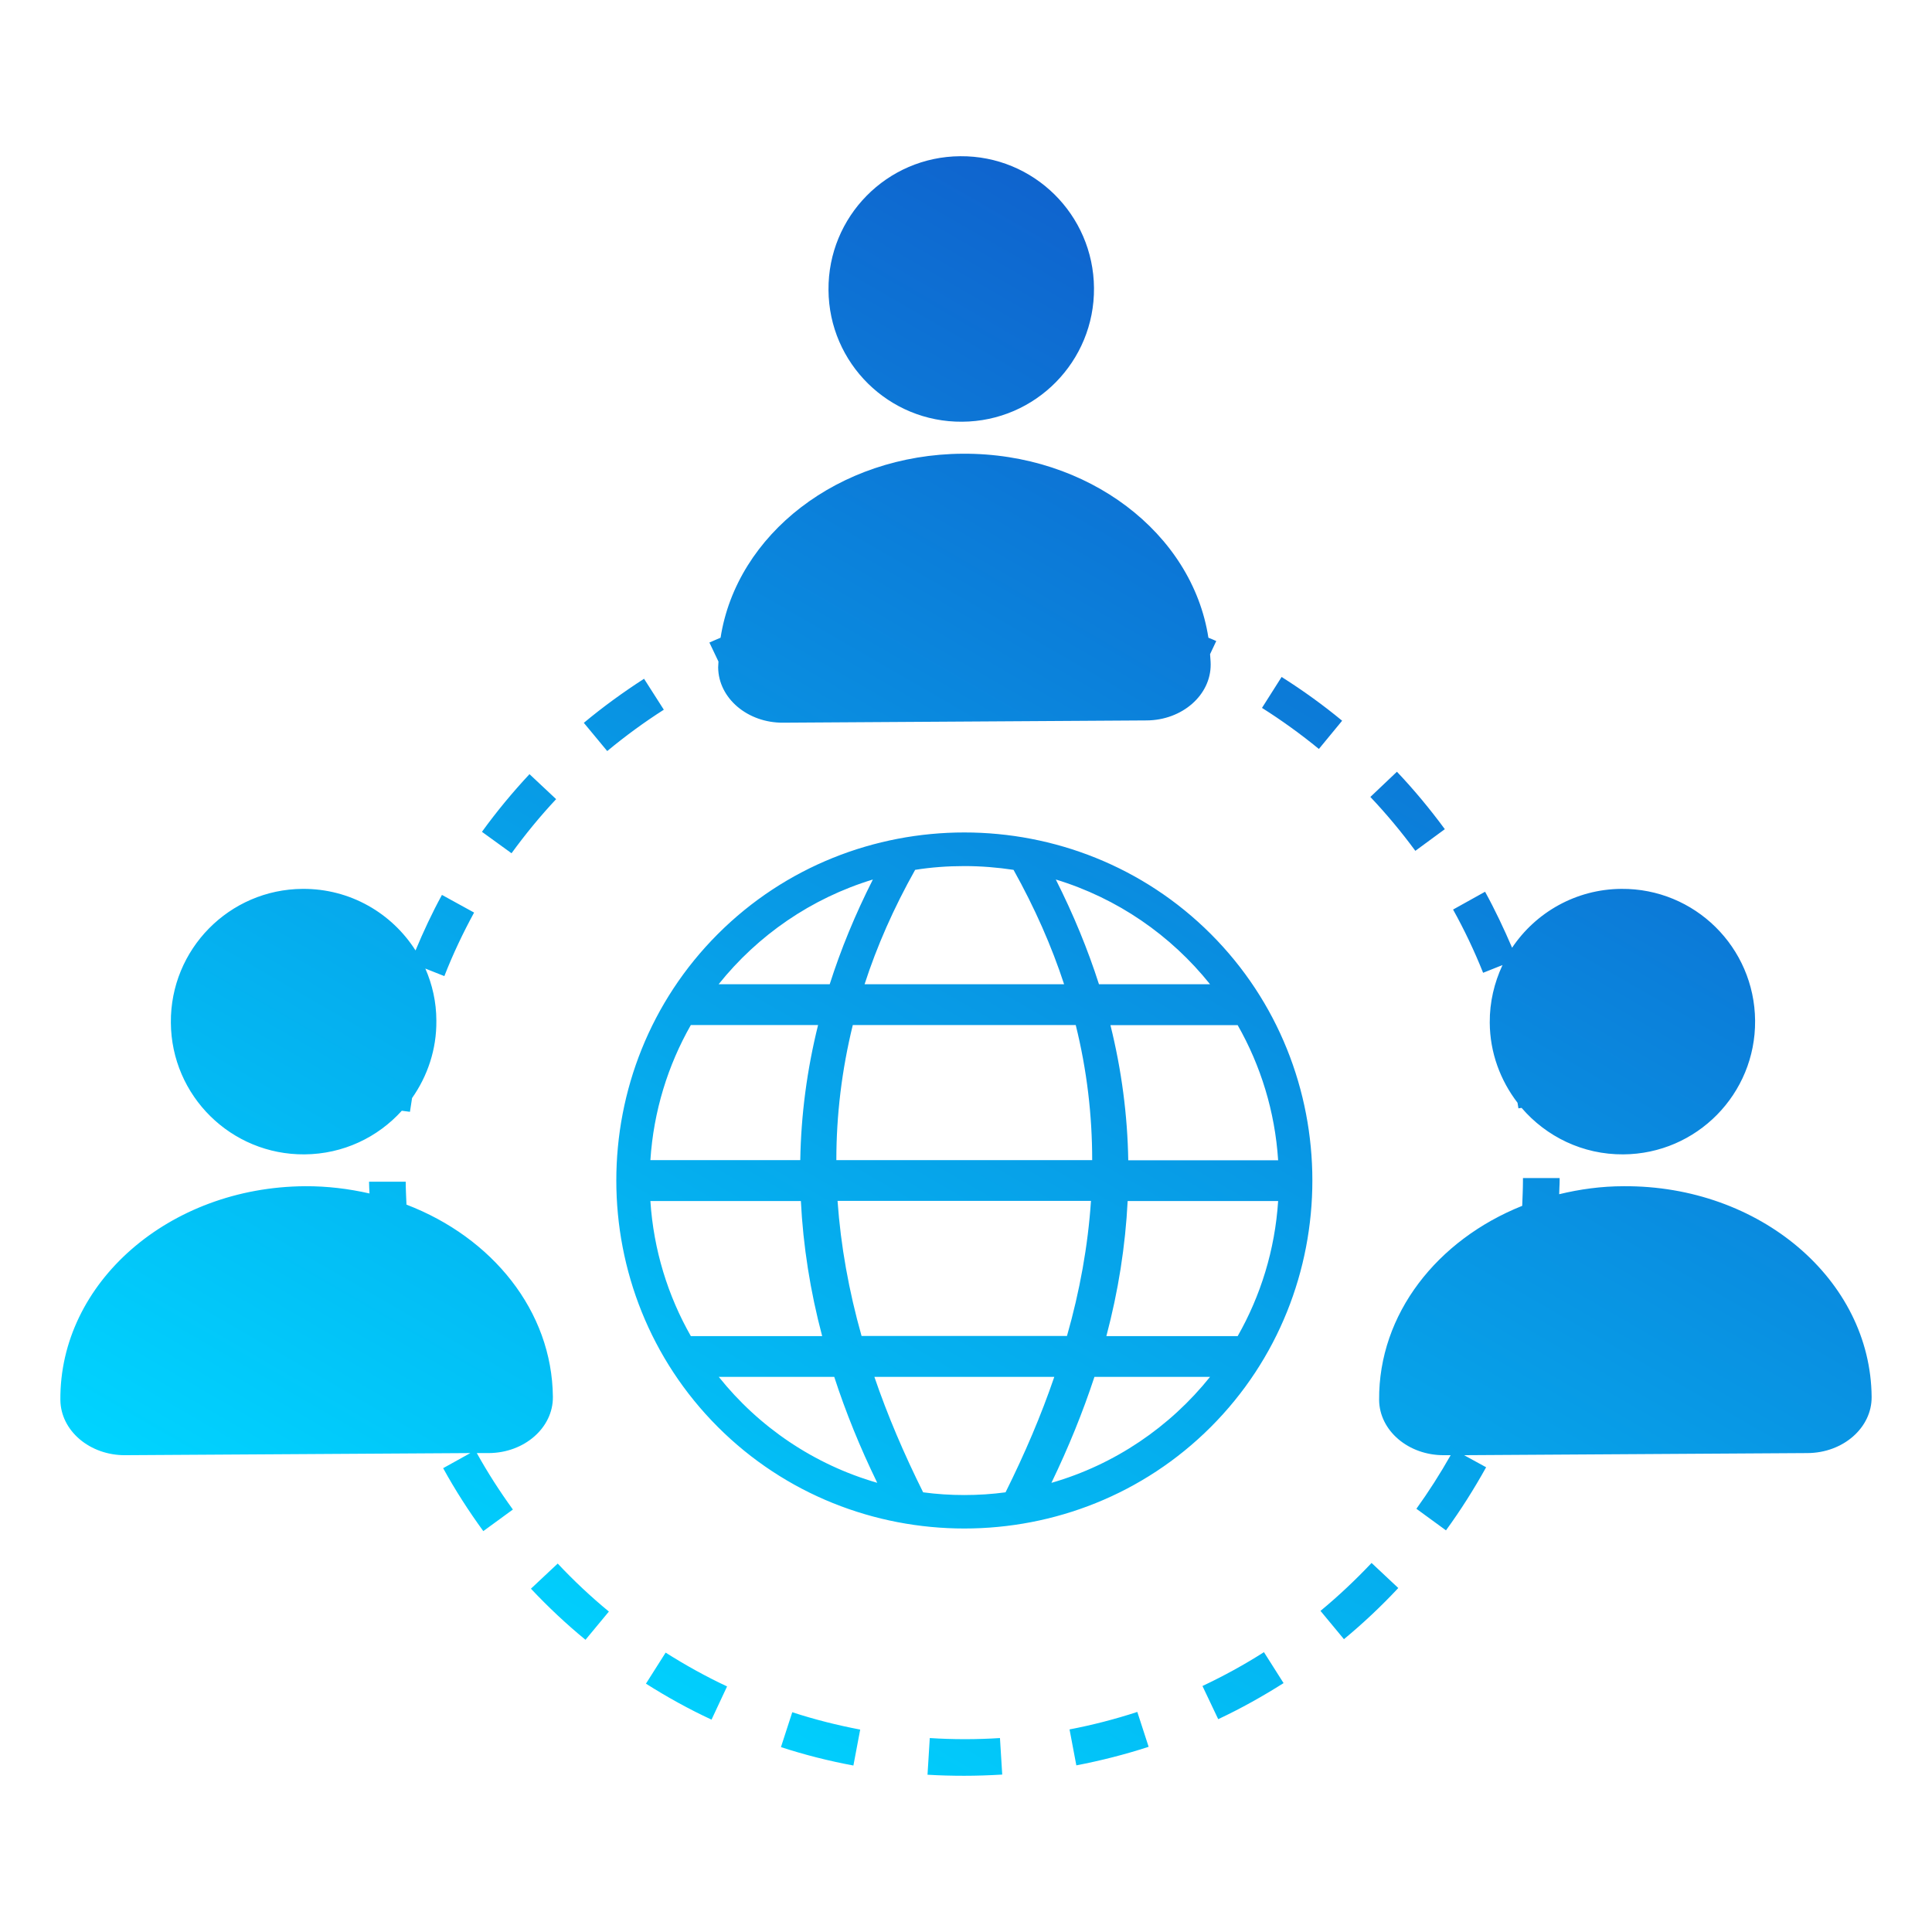 <?xml version="1.0" encoding="UTF-8"?>
<svg id="_레이어_4" data-name="레이어 4" xmlns="http://www.w3.org/2000/svg" xmlns:xlink="http://www.w3.org/1999/xlink" viewBox="0 0 128 128">
  <defs>
    <style>
      .cls-1 {
        fill: url(#_새_그라디언트_견본_1);
        fill-rule: evenodd;
      }
    </style>
    <linearGradient id="_새_그라디언트_견본_1" data-name="새 그라디언트 견본 1" x1="45.11" y1="118.43" x2="97.15" y2="28.31" gradientUnits="userSpaceOnUse">
      <stop offset="0" stop-color="#00d4ff"/>
      <stop offset="1" stop-color="#0f64ce"/>
    </linearGradient>
  </defs>
  <path class="cls-1" d="m47.56,61.88c-8.97,8.97-8.97,23.69,0,32.66,8.97,8.97,23.69,8.97,32.66,0,8.97-8.97,8.97-23.69,0-32.66-8.97-8.97-23.69-8.97-32.66,0Zm32.61,3.33h-7.36c-.74-2.31-1.69-4.62-2.86-6.94,4.08,1.24,7.62,3.69,10.22,6.94Zm-24.76,11.65c0-2.98.36-5.97,1.09-8.95h14.77c.74,2.98,1.09,5.97,1.09,8.95h-16.96Zm16.87,2.7c-.2,2.98-.74,5.97-1.59,8.95h-13.61c-.84-2.98-1.38-5.97-1.59-8.95h16.78Zm-8.39-22.18c1.11,0,2.2.09,3.26.25,1.41,2.53,2.52,5.05,3.35,7.58h-13.22c.82-2.53,1.93-5.05,3.35-7.58,1.06-.17,2.15-.25,3.26-.25Zm-6.06.89c-1.17,2.31-2.12,4.62-2.86,6.94h-7.36c2.6-3.25,6.14-5.7,10.22-6.94Zm-12.06,9.64h8.43c-.74,2.98-1.13,5.97-1.18,8.95h-9.93c.21-3.24,1.16-6.28,2.68-8.95Zm0,20.61c-1.52-2.67-2.47-5.71-2.68-8.95h9.97c.15,2.98.62,5.97,1.41,8.95h-8.7Zm1.84,2.7h7.66c.76,2.34,1.71,4.68,2.85,7.02-4.2-1.21-7.85-3.7-10.5-7.02Zm16.28,7.83c-.93,0-1.84-.06-2.73-.18-1.27-2.55-2.36-5.1-3.23-7.65h11.92c-.87,2.55-1.96,5.1-3.23,7.65-.89.12-1.8.18-2.73.18Zm5.77-.81c1.13-2.34,2.08-4.68,2.85-7.02h7.66c-2.66,3.32-6.31,5.81-10.5,7.02Zm12.34-9.72h-8.7c.79-2.98,1.26-5.97,1.41-8.95h9.97c-.21,3.24-1.16,6.28-2.68,8.95Zm2.68-11.65h-9.93c-.05-2.98-.44-5.97-1.18-8.95h8.43c1.52,2.67,2.47,5.71,2.68,8.95Zm-41.88,34.68c1.39.88,2.85,1.69,4.34,2.38l1.03-2.2c-1.39-.65-2.76-1.41-4.07-2.24l-1.3,2.05Zm-7.62-6.29c1.13,1.2,2.34,2.34,3.61,3.38l1.55-1.87c-1.19-.98-2.33-2.05-3.39-3.18l-1.77,1.66Zm1.67-52.31l-1.77-1.66c-1.12,1.2-2.18,2.48-3.15,3.82l1.96,1.42c.91-1.25,1.9-2.46,2.96-3.59Zm10.73-8.73c.02,2.04,1.95,3.68,4.31,3.66l24.07-.15c2.36-.01,4.27-1.68,4.25-3.72,0-.23-.03-.45-.04-.67l.41-.87c-.17-.08-.35-.15-.52-.22-1.07-6.92-7.96-12.24-16.28-12.19-8.23.05-14.98,5.35-16.04,12.19-.25.11-.5.21-.74.32l.6,1.26c0,.13-.02.26-.02.39Zm51.96,19.73c-.54,1.16-.85,2.44-.84,3.8.01,2,.71,3.84,1.84,5.31.02.12.04.25.06.37l.21-.03c1.63,1.9,4.05,3.1,6.74,3.08,4.86-.03,8.77-4,8.73-8.86-.04-4.86-4-8.77-8.86-8.73-3.02.02-5.68,1.57-7.24,3.9-.54-1.26-1.13-2.51-1.79-3.71l-2.12,1.18c.75,1.35,1.42,2.76,1.99,4.19l1.28-.51Zm-3.82-9.02c-.98-1.33-2.04-2.61-3.17-3.8l-1.76,1.67c1.06,1.12,2.06,2.32,2.98,3.57l1.96-1.44Zm-51.74-7.91l-1.31-2.05c-1.38.89-2.73,1.87-3.99,2.92l1.55,1.87c1.19-.99,2.45-1.91,3.75-2.74Zm26.88,67.56l.45,2.38c1.61-.31,3.23-.72,4.79-1.23l-.75-2.31c-1.47.48-2.98.87-4.5,1.16Zm16.63-7.85l1.55,1.87c1.27-1.05,2.48-2.19,3.6-3.39l-1.77-1.66c-1.06,1.12-2.19,2.19-3.39,3.18Zm-7.82,4.98l1.04,2.19c1.49-.7,2.94-1.51,4.33-2.39l-1.3-2.05c-1.3.83-2.67,1.58-4.07,2.24Zm5.24-66.86l-1.3,2.05c1.3.82,2.57,1.74,3.77,2.72l1.54-1.87c-1.27-1.05-2.62-2.02-4.01-2.9Zm-33.17,70.9c1.56.51,3.18.92,4.8,1.22l.45-2.38c-1.52-.29-3.03-.67-4.5-1.15l-.75,2.31Zm9.86-.59l-.15,2.42c.81.05,1.62.07,2.44.07s1.68-.03,2.51-.08l-.15-2.42c-1.54.1-3.11.1-4.65,0Zm-41.42-38.68c2.56-.02,4.85-1.13,6.44-2.89l.54.07c.04-.3.1-.6.14-.91,1.02-1.45,1.63-3.22,1.61-5.13,0-1.23-.27-2.4-.73-3.45l1.26.5c.56-1.44,1.23-2.85,1.97-4.21l-2.13-1.17c-.65,1.19-1.23,2.43-1.75,3.68-1.57-2.47-4.33-4.1-7.48-4.08-4.86.03-8.77,4-8.73,8.86.03,4.86,4,8.77,8.86,8.73Zm12.2,19.79c2.36-.01,4.27-1.68,4.25-3.72-.05-5.7-4.03-10.57-9.7-12.74-.02-.51-.05-1.01-.05-1.52h-2.43c0,.26.02.52.03.78-1.37-.31-2.8-.49-4.28-.48-9.01.06-16.26,6.4-16.2,14.16.02,2.04,1.95,3.68,4.31,3.66l22.85-.14-1.8,1c.79,1.44,1.69,2.84,2.66,4.17l1.96-1.43c-.87-1.2-1.68-2.46-2.39-3.74h.8Zm75.19-17.68c-1.48,0-2.91.2-4.27.53,0-.3.03-.6.03-.91v-.16h-2.43v.16c0,.56-.03,1.12-.05,1.68-5.63,2.25-9.52,7.16-9.48,12.86.02,2.04,1.95,3.68,4.31,3.66h.43c-.69,1.22-1.45,2.41-2.27,3.55l1.96,1.43c.97-1.33,1.86-2.74,2.66-4.18l-1.46-.8,22.75-.14c2.36-.01,4.27-1.68,4.25-3.72-.06-7.77-7.42-14.02-16.43-13.96ZM63.75,27.94c4.86-.03,8.77-4,8.73-8.86-.04-4.86-4-8.77-8.86-8.73-4.86.03-8.77,4-8.73,8.86.03,4.86,4,8.77,8.86,8.73Z"/>
</svg>
